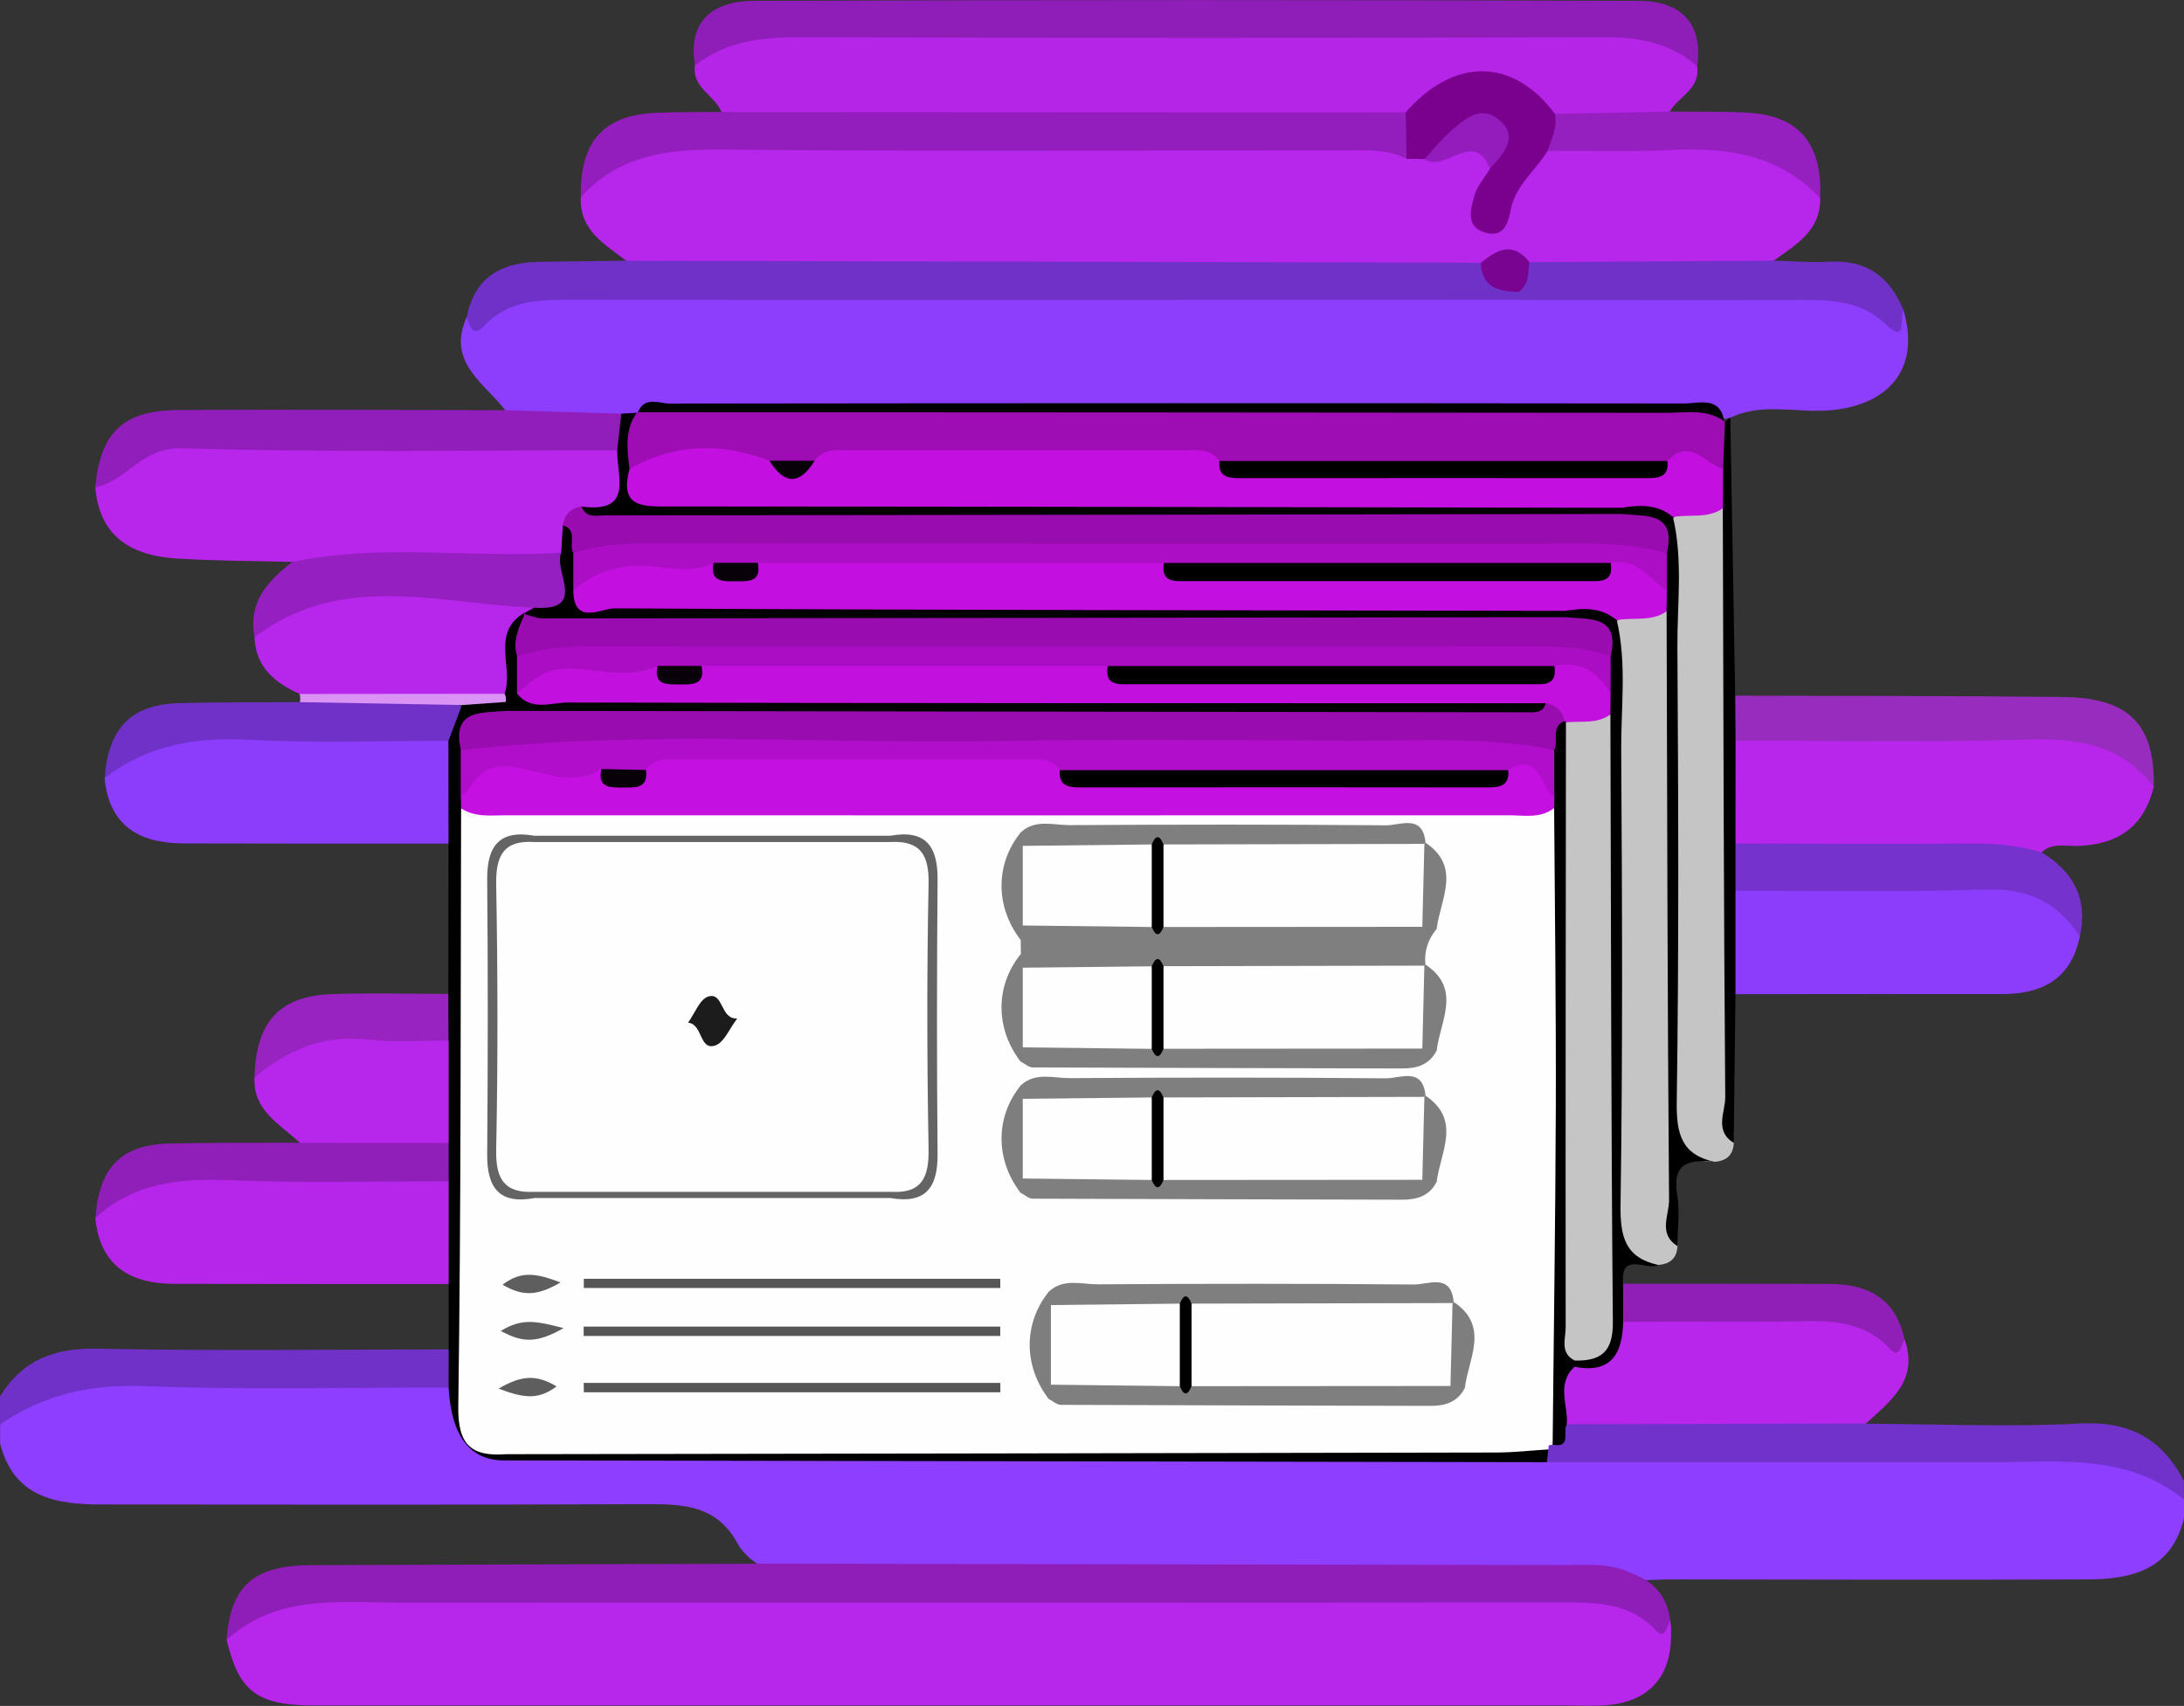 <?xml version="1.0" encoding="UTF-8"?>
<svg id="Layer_1" data-name="Layer 1" xmlns="http://www.w3.org/2000/svg" viewBox="0 0 232.8 181.86">
  <rect x="0" y="0" width="232.8" height="181.86" fill="#333333" stroke="none"/>
  <path d="M232.8,159.85v2c-1.33,5.46-5.48,6.5-10.26,6.52-14.55,.06-29.09,.02-43.64,0-1.82,0-3.63,.02-5.42,.32-27.06-.56-54.13-.08-81.2-.25-2.98-.02-5.98,.22-8.92-.55-1.96-.62-3.81-1.64-4.77-3.4-2.12-3.88-5.53-4.16-9.37-4.14-19.45,.07-38.91,.05-58.36,.03-4.93,0-9.39-.74-10.85-6.51v-2c2.32-3.34,5.41-5.38,9.58-5.44,11.48-.17,22.96-.13,34.44-.01,1.17,.01,2.32,.21,3.39,.71,1.14,.61,1.71,1.71,1.7,2.86-.04,4.31,2.66,4.77,6,4.47,36.49,0,72.96,0,109.44-.01,18.38-.31,36.77-.05,55.16-.16,5.22-.03,9.89,1,13.1,5.58Z" fill="#8d3efe"/>
  <path d="M232.8,159.85c-6.21-5.01-13.59-3.96-20.76-3.97-15.71-.02-31.42,0-47.14,0-.35-.27-.53-.62-.56-1.06,.12-.69,.54-1.16,1.07-1.57,.94-1.1,1.75-2.37,3.37-2.59,8.68-.71,17.37-.28,26.04-.26,1.47,0,2.96,.18,4.08,1.37,7.6,.03,15.22,.39,22.79-.02,5.28-.28,8.76,1.61,11.1,6.11v2Z" fill="#7132cb"/>
  <path d="M47.78,147.91c-10.82-.01-21.65,.27-32.45-.15-5.71-.22-10.71,.91-15.33,4.1v-3c2.41-3.92,5.84-5.19,10.46-5.09,12.44,.27,24.89,.08,37.34,.08,1.35,1.36,1.36,2.71-.01,4.06Z" fill="#6f31c7"/>
  <path d="M202.9,33.06c1.76,5.95-1.25,10.06-7.72,10.67-3.57,.34-7.26-.86-10.73,.79-.62,.17-1.24,.19-1.87,.06-21.09-.47-42.19-.1-63.28-.19-14.78-.06-29.57-.02-44.35,0-2.15,0-4.33-.17-6.43,.52-.93,.24-1.87,.36-2.82,.43-3.99-.2-8.23,1.46-11.83-1.6-2.28-2.93-6.28-5.15-4.13-9.92,4-2.72,8.43-3.47,13.23-3.44,32.76,.19,65.51-.16,98.27,.2,7.92-.11,15.85,.06,23.78-.08,6.12-.11,12.18-.11,17.88,2.56Z" fill="#8d3dfc"/>
  <path d="M194.02,21.13c.06,3.49-2.6,4.95-4.94,6.65-1.11,1.54-2.81,1.67-4.44,1.68-6.75,.05-13.51,.42-20.25-.23-2.74-1.24-5.46-.68-8.18,.14-28.16,.5-56.31,.18-84.47,.17-1.8,0-3.69-.08-4.97-1.73-2.29-1.78-5.02-3.23-4.86-6.77,2.45-5.7,7.39-6.56,12.77-6.57,20.88-.04,41.75-.02,62.63,0,3.97,0,7.96-.33,11.87,.66,.82,.29,1.68,.32,2.54,.37,2.47,1.03,5.93-2.37,7.73,1.7,.25,1.77-1.48,3.28-.59,5.48,2.57-2.54,3.29-6.63,7.1-7.72,5.93-.74,11.87-.6,17.78-.17,4.39,.32,8.52,1.55,10.28,6.35Z" fill="#b726eb"/>
  <path d="M76.91,11.94c-.72-1.78-3.15-2.58-2.84-4.95,1.88-3.98,5.48-4.49,9.26-4.52,11.65-.08,23.3-.03,34.95-.03,17.47,0,34.95-.02,52.42,.01,4.09,0,8.1,.21,10.2,4.62,.37,2.42-1.98,3.2-2.92,4.83-3.49,2.72-7.44,1.4-11.25,1.3-3.81-1.98-7.21-5.36-12.17-3.26-2.12,.9-3.73,2.72-6.05,3.25-8.1,.9-16.22,.35-24.33,.41-13.41,.1-26.83,.06-40.25,0-2.43-.01-5.03,.38-7.02-1.65Z" fill="#b525e8"/>
  <path d="M31.17,59.9c-4.12-.11-8.24-.1-12.34-.36-4.74-.3-8.22-2.26-8.67-7.57,2.13-3.51,5.09-5.51,9.36-5.52,13.93-.03,27.86-.05,41.78,.02,1.5,0,2.99,.14,4.33,.9,2.4,3.24,2.4,5.95-1.7,7.77-1.3,.27-2.38,.82-2.78,2.24-.39,1.06-.92,2.01-2.04,2.47-9.32,.93-18.63,1.14-27.95,.06Z" fill="#b726ea"/>
  <path d="M229.57,83.88c-1.03,4.31-3.91,6.2-8.2,6.3-1.27,.03-2.66-.36-3.76,.69-3,1.64-6.19,.48-9.28,.56-6.14,.16-12.29,.1-18.43,.01-1.82-.03-3.67-.06-5.24-1.24-1.85-3.73-1.65-7.49-.24-11.29,1.45-1.39,3.31-1.45,5.14-1.47,10.14-.09,20.29-.05,30.44-.03,4.68,0,7.99,1.92,9.57,6.45Z" fill="#b726ea"/>
  <path d="M66.77,27.8c27.21,.06,54.41,.12,81.62,.18,3.15,0,6.3,.02,9.46,.04,1.29,1.09,2.89,1.72,4.19,2.8,.22,.42,.16,.8-.17,1.14-33.53,0-67.05,.03-100.58,0-3.53,0-6.97-.11-9.68,2.78-1.24,1.32-1.53-.04-1.85-.94,.81-4.28,3.7-5.83,7.73-5.89,3.1-.04,6.2-.08,9.29-.12Z" fill="#6f31c7"/>
  <path d="M180.9,7.06c-2.91-2.55-6.31-3.12-10.12-3.1-28.35,.11-56.7,.11-85.05,0-4.25-.02-8.21,.31-11.65,3.03-.82-4.93,2.1-6.88,6.25-6.9,31.47-.11,62.94-.11,94.41,0,4.28,.01,6.84,2.25,6.17,6.99Z" fill="#8f1db7"/>
  <path d="M47.8,136.88c-9.74,0-19.48,0-29.23-.02-4.72-.01-7.91-1.92-8.41-7.02,1.69-3.1,4.21-5.16,7.8-5.31,8.89-.36,17.79-.25,26.68-.05,1.32,.03,2.62,.34,3.66,1.28,1.31,3.77,2.05,7.52-.51,11.11Z" fill="#b626ea"/>
  <path d="M221.69,99.86c-.94,4.51-4.01,6.12-8.3,6.11-9.46-.01-18.92,0-28.38,.01-2.58-3.57-1.77-7.31-.57-11.08,.72-.74,1.65-1.19,2.65-1.24,9.27-.47,18.54-.53,27.8,.02,3.72,.22,5.99,2.51,6.81,6.17Z" fill="#8c3dfc"/>
  <path d="M47.8,89.93c-9.41,0-18.82,.01-28.23-.02-4.69-.02-7.95-1.84-8.42-6.98,2.09-3.33,5.07-5.26,9.03-5.39,7.98-.25,15.97-.17,23.95-.04,1.5,.03,3,.25,4.19,1.34,1.27,3.76,2.04,7.51-.53,11.09Z" fill="#8c3dfc"/>
  <path d="M76.91,11.94c24.31,.01,48.61,.03,72.92,.04,1.51,1.62,1.35,3.28,.1,4.96-2-1.05-4.17-.91-6.33-.91-22.26,0-44.53,.12-66.79-.08-5.73-.05-10.88,.6-14.9,5.09-.11-5.99,2.4-8.79,8.17-9.02,2.28-.09,4.56-.06,6.83-.08Z" fill="#941ebd"/>
  <path d="M198.9,151.75c-10.63,.02-21.25,.05-31.88,.07-1.96-2.05-1.69-4.14-.11-6.24,2.99-.67,4.77-2.76,6.19-5.29,10.1-.8,20.32-3.04,29.9,2.45,1.58,4.35-1.46,6.59-4.1,9.01Z" fill="#b726ea"/>
  <path d="M184.81,121.84c-.06,1.3-.79,1.92-2.04,2.01-4.35,0-5.39-2.49-5.37-6.4,.09-19.08,.03-38.16,.06-57.24,0-1.65-.05-3.33,.75-4.87,1.8-1.64,3.67-2.88,6.03-.92-.06,9.09,.11,18.18,.18,27.27,.1,12.42-.29,24.84-.08,37.26,.02,.99-.15,2.01,.48,2.9Z" fill="#c5c5c5"/>
  <path d="M178.81,132.83c-.06,1.3-.79,1.92-2.04,2.01-4.35,0-5.39-2.49-5.37-6.4,.09-19.08,.03-38.16,.06-57.24,0-1.65-.05-3.33,.75-4.87,1.79-1.7,3.67-2.84,6.03-.94,.24,19.86,0,39.73,.14,59.59,.02,2.61-.55,5.28,.44,7.85Z" fill="#c5c5c5"/>
  <path d="M31.94,73.98c-2.64-1.19-4.69-2.85-4.81-6.05,1.25-3.05,3.64-4.85,6.79-5.13,6.77-.6,13.56-.44,20.35-.08,1,.05,1.93,.45,2.64,1.22,.31,.55,.29,1.1-.03,1.64-1.28,1.42-1.57,3.15-1.66,4.99-.08,1.63-.25,3.3-1.98,4.2-7.13,.52-14.29,1.77-21.31-.79Z" fill="#b726eb"/>
  <path d="M65.78,48.01c-15.48-.01-30.97,.24-46.45-.22-4.23-.12-5.84,3.49-9.18,4.17,.56-5.87,2.94-8.21,8.87-8.25,11.61-.07,23.23,0,34.84,.02,4.12,.12,8.23,.25,12.35,.37,.89,1.42,.9,2.74-.44,3.9Z" fill="#911eba"/>
  <path d="M229.57,83.88c-3.49-4.59-8.25-5.21-13.67-5.04-10.29,.32-20.6,.11-30.9,.12-1.03-1.59-.98-3.19-.04-4.8,11.64,.04,23.29,.01,34.93,.14,7.05,.07,9.84,2.94,9.68,9.58Z" fill="#972cbe"/>
  <path d="M31.97,121.83c-2.09-1.99-5.01-3.39-4.84-6.95,1.57-3.63,4.55-5.34,8.28-5.29,4.37,.06,8.96-1.38,13.04,1.44,1.25,3.77,1.57,7.51-.35,11.18-5.42,1.69-10.82,2.39-16.14-.38Z" fill="#b726eb"/>
  <path d="M221.69,99.86c-2.31-3.68-5.52-5.17-9.96-5.03-8.9,.27-17.82,.11-26.73,.12-.99-1.68-.99-3.35,0-5.03,8.44,.01,16.87,.07,25.31,0,2.51-.02,4.93,.24,7.31,.94,3.4,2.07,4.98,4.97,4.07,8.99Z" fill="#7532cd"/>
  <path d="M56.92,64.79c-10.08-.42-20.49-3.92-29.78,3.13-.72-3.71,1.39-6,4.03-8.02,9.49-1.99,19.1-.37,28.64-.98,1.76,1.77,1.74,3.78,.45,5.68-.85,1.26-2.17,1.19-3.35,.18Z" fill="#961fc1"/>
  <path d="M161.86,31.97c0-.28,0-.56,0-.84-.11-1.24-.11-2.44,1.15-3.18,8.69-.05,17.37-.1,26.06-.16,1.97,.04,3.94,.22,5.9,.11,3.96-.23,6.49,1.59,7.93,5.17-.46,.77,.48,3.74-1.92,1.47-2.73-2.57-5.92-2.57-9.27-2.56-9.95,.04-19.9,0-29.85,0Z" fill="#6f31c7"/>
  <path d="M31.97,121.83c5.28,0,10.55,.01,15.83,.02,1.36,1.36,1.36,2.72,0,4.08-7.8-.01-15.6,.2-23.38-.12-5.3-.22-10.17,.29-14.25,4.03,.4-5.41,2.72-7.81,7.92-7.94,4.63-.11,9.26-.06,13.89-.08Z" fill="#901eb8"/>
  <path d="M47.79,78.98c-7.13-.01-14.27,.25-21.37-.12-5.64-.3-10.73,.6-15.26,4.07,.38-5.32,2.82-7.83,7.92-7.97,4.3-.12,8.59-.08,12.89-.11,5.44-.86,10.91-.21,16.37-.34,2.16,1.78,.76,3.12-.55,4.47Z" fill="#6f31c7"/>
  <path d="M165.73,12.14c4.08-.08,8.17-.16,12.25-.25,2.8,.04,5.61-.04,8.41,.13,5.42,.33,7.88,3.34,7.63,9.1-4.31-4.57-9.79-5.43-15.73-5.14-4.43,.22-8.88,.08-13.33,.1-.88-1.54-.31-2.8,.77-3.96Z" fill="#951fbf"/>
  <path d="M203,142.74c-.3,.66-.57,2.11-1.45,1.15-3.43-3.74-7.84-2.99-12.1-3-5.48-.02-10.95,.01-16.43,.02-1.37-1.35-1.36-2.7-.01-4.06,7.32,0,14.65,0,21.97,.02,4.09,0,7.09,1.52,8.01,5.87Z" fill="#901fb8"/>
  <path d="M47.81,110.93c-2.81-.02-5.66,.23-8.44-.1-4.79-.58-8.71,1.03-12.24,4.05,.14-5.91,2.62-8.7,8.21-8.9,4.14-.15,8.29-.03,12.44-.02,1.66,1.65,1.64,3.31,.02,4.98Z" fill="#9823c1"/>
  <path d="M173.01,136.86c0,1.35,0,2.71,.01,4.06-.08,3.37-1.27,5.54-5.17,4.78-.23-.63-.13-1.2,.29-1.72,2.43-2.35,2.14-5.42,2.16-8.38,.1-19.54-.16-39.08,.12-58.61,0-.84-.07-1.69-.01-2.53,.09-1.27,.13-2.56,.12-3.84,.69-3.23-2.58-3.23-3.94-4.8-.08-.55,.1-.99,.53-1.34,2.14-.73,4.25-1.37,5.22,1.64,1.08,4.6,.44,9.27,.47,13.9,.1,16.13,.17,32.27-.07,48.4-.05,3.44,.49,5.65,4.03,6.43-1.25,.67-4.06-1.54-3.76,2.02Z"/>
  <path d="M47.81,110.93c0-1.66-.02-3.32-.02-4.98,0-5.34,.01-10.68,.02-16.02,0-3.65,0-7.3-.01-10.95,.48-1.28,.96-2.55,1.45-3.83,1.28-1.37,2.89-.44,4.34-.64,.44,.27,.67,.66,.67,1.17-1.21,1.73-4.46,1.82-3.95,4.94-.01,1.57,0,3.12,.11,4.69,0,.58,0,1.15,0,1.72,.07,19.72,.06,39.43,.12,59.14,0,2.99-.13,6.07,3.02,7.87,.52,.45,.66,1,.43,1.64q-5.73,.17-6.17-7.78c0-1.35,0-2.71,.01-4.06,0-2.32,0-4.64,0-6.96,0-3.65,0-7.3,0-10.95,0-1.36,0-2.72,0-4.08,0-3.64,0-7.28,0-10.91Z"/>
  <path d="M178.81,132.83c-2.09-1.28-.89-3.29-.9-4.88-.17-20.92-.2-41.85-.26-62.77-.59-.56-.84-1.27-.97-2.05-.16-1.21-.11-2.43-.14-3.65,.46-3.06-2.68-3.08-3.97-4.68-.06-.55,.12-.98,.56-1.32,2.14-.72,4.25-1.35,5.2,1.65,1.08,4.6,.44,9.27,.47,13.9,.1,16.13,.17,32.27-.07,48.4-.05,3.44,.49,5.65,4.03,6.43-2.59-.27-4.57,0-3.98,3.52,.3,1.77,.03,3.63,.02,5.45Z"/>
  <path d="M184.99,89.92c0,1.68,0,3.35,0,5.03,0,3.68,0,7.35,0,11.03-.06,5.28-.13,10.57-.19,15.85-2.09-1.28-.89-3.3-.9-4.88-.17-20.92-.2-41.85-.26-62.78-1.07-1.07-1.04-2.46-1.13-3.82,.05-1.61-.05-3.26,.73-4.76,.18-.2,.37-.39,.56-.58,.21-.17,.42-.34,.64-.5,.17,9.88,.34,19.76,.52,29.64,.01,1.6,.02,3.2,.04,4.8,0,3.65,0,7.31-.01,10.96Z"/>
  <path d="M53.91,74.83c-1.56,.11-3.12,.22-4.68,.33-5.76-.1-11.51-.2-17.27-.31,.07-.29,.06-.58-.03-.87,7.28,0,14.57-.01,21.85-.02,.24,.16,.34,.35,.3,.55-.05,.21-.11,.32-.18,.32Z" fill="#da92f4"/>
  <path d="M24.15,174.83c.41-5.72,2.85-7.96,8.92-7.98,16.55-.07,33.1-.11,49.65-.16,28.07,.05,56.13,.1,84.2,.15,2.31,0,4.66-.24,6.85,.81,2.42,.85,3.96,2.45,4.25,5.08,.63,2.6-1.01,2.59-2.47,1.79-4.98-2.73-10.36-2.09-15.65-2.09-39.46-.03-78.93-.02-118.39-.01-4.97,0-10.03-.51-14.53,2.45-.83,.54-1.89,.65-2.83-.03Z" fill="#8f1db7"/>
  <path d="M53.95,155.69c0-.22,0-.44,0-.67,1.77-2.03,4.22-1.76,6.5-1.77,32.95-.05,65.91-.05,98.86,0,1.98,0,4.03-.09,5.73,1.26-.05,.45-.1,.91-.15,1.36-36.98-.06-73.96-.13-110.95-.19Z"/>
  <path d="M24.15,174.83c5.32-4.87,11.88-3.99,18.27-3.99,41.17,0,82.35,.02,123.52-.02,3.85,0,7.61-.18,10.61,3.02,.91,.97,1.16-.46,1.47-1.12,.64,5.46-1.82,8.72-6.92,9.07-1.49,.1-2.99,.02-4.48,.02-44.33,0-88.65,0-132.98,0-6.24,0-8.15-1.44-9.48-6.99Z" fill="#b726eb"/>
  <path d="M165.05,154.51c-1.81,.11-3.62,.32-5.44,.33-35.22,.07-70.44,.13-105.66,.18-3.64,.27-5.16-.92-5.1-5.06,.3-21.26,.24-42.52,.3-63.78,7.54-1.99,15.22-.68,22.82-.78,30.1-.39,60.21,.34,90.32-.13,1.32-.02,2.67-.06,3.87,.7,1.31,1.73,1.09,3.78,1.09,5.75,.03,16.09,.17,32.18-.08,48.27-.07,4.67-.33,9.44-1.67,14.01l-.42,.08-.03,.42Z" fill="#fefefe"/>
  <path d="M165.5,154.01c.12-12.05,.3-24.1,.34-36.15,.03-10.57-.11-21.15-.18-31.72-.38-.39-.65-.85-.81-1.38-.35-1.62-.31-3.26-.21-4.9,.37-1.34,.23-3.08,2.39-2.97,.43,.46,.73,.99,.93,1.59,.92,5.44,.42,10.92,.45,16.38,.08,14.59,.02,29.18,.03,43.77,0,2.16,.1,4.31-.59,6.4,0,.22,0,.44,0,.66-1.98,1.81-.7,4.07-.83,6.13-.51,.72,.57,2.56-1.52,2.19Z"/>
  <path d="M172.85,54.13c0,.22,0,.44,0,.67-1.46,1.79-3.52,1.64-5.5,1.64-33.21,.02-66.41,.04-99.62-.04-2.1,0-4.86,.84-5.74-2.4,5.59,.74,3.75-3.23,3.8-6,.15-1.3,.29-2.6,.44-3.9,.58-.03,1.16-.06,1.75-.1,.1,.24,.21,.48,.32,.72,.34,2.05-.54,4.23,.72,6.17,2.24,2.08,5.03,1.44,7.61,1.44,29.74,0,59.49,.13,89.23,.16,2.42,0,5.06-.58,7,1.63Z"/>
  <path d="M67.97,44.01c.69-1.82,2.27-.99,3.41-.99,36.05-.05,72.09-.05,108.14-.01,1.65,0,3.89-.83,4.29,2.01,0,0,.06-.07,.06-.07-1.54,.84-3.21,.68-4.87,.68-34.18-.09-68.36,0-102.54-.07-2.91,0-6.04,.68-8.55-1.62l.05,.07Z"/>
  <path d="M165.73,12.14c.35,1.44-.39,2.66-.77,3.95-1.3,2.1-3.44,3.72-3.92,6.26-.33,1.73-.89,3.03-2.84,2.41-1.98-.64-1.42-2.45-1.07-3.81,.28-1.07,1.11-1.99,1.7-2.98,.81-1.41,1.06-2.91-.47-3.86-1.14-.71-2.29,.17-3.06,1.02-.96,1.06-2.35,1.14-3.45,1.83-.64-.01-1.28-.02-1.92-.03-.03-1.65-.06-3.31-.09-4.96,5.18-5.89,11.42-5.83,15.9,.16Z" fill="#7a018e"/>
  <path d="M151.85,16.96c.87-.95,1.68-1.98,2.64-2.84,1.47-1.32,3.26-2.94,5.15-1.47,2.38,1.85,.67,3.71-.81,5.32-1.75-4.31-4.83,.55-6.98-1.01Z" fill="#941bbc"/>
  <path d="M163.02,27.94c-.16,1.14,.01,2.4-1.15,3.18-2.11-.03-3.92-.45-4.02-3.1,1.7-1.41,3.41-2.33,5.17-.08Z" fill="#790492"/>
  <path d="M61.99,54c.48,1.28,1.61,.94,2.53,.94,36.11-.04,72.22-.09,108.33-.15,2.58,.27,5.85-.25,4.83,4.18-1.98,1.68-4.18,.38-6.26,.38-35.27,.02-70.55-.06-105.82,.06-1.17,0-2.3,.4-3.47,.24-2.27-.32-1.22-2.56-2.14-3.68,.2-1.13,.86-1.8,2-1.99Z" fill="#990caf"/>
  <path d="M59.99,56c1.68,.5,.56,2.06,1.13,2.98,1,1.04,1.08,2.6,2.13,3.61,5.23,1.5,10.6,.84,15.87,.8,27.08-.18,54.17,.18,81.25,.09,2.27,0,4.72-.45,6.5,1.64,0,.22,0,.44,0,.66-1.46,1.8-3.53,1.64-5.51,1.64-33.45,.02-66.89,.02-100.34,0-1.33,0-2.67-.02-3.91-.6-.65-.3-1.03-.81-1.14-1.51,.32-.18,.64-.35,.96-.53,5.76,.41,2.04-3.86,2.89-5.87,.06-.98,.12-1.95,.18-2.93Z"/>
  <path d="M172.85,54.13c-33.78-.06-67.55-.13-101.33-.14-2.88,0-5.57,.23-4.41-4.01,4.18-5.29,9.49-3.6,14.72-2.39,2.17,3.19,4,1.03,5.88-.41,5.75-1.53,11.6-.61,17.4-.75,6.32-.15,12.65-.07,18.98-.01,2.17,.02,4.35,.07,6.23,1.39,1.24,1.24,2.72,1.75,4.49,1.75,12.82,0,25.63,.04,38.45-.03,1.19,0,2.32-.21,3.27-1,2.93-2.23,5.32-1.8,7.14,1.45,0,1.4-.02,2.8-.02,4.2-1.62,1.16-3.54,.6-5.31,.94-1.64-1.39-3.54-1.31-5.49-.99Z" fill="#c310e0"/>
  <path d="M166.85,65.12c-33.78-.06-67.56-.08-101.34-.27-1.4,0-4.35,1.88-4.4-1.9,.98-2.57,2.64-3.68,5.59-3.73,3.1-.05,6.16,0,9.24,.25,2.41,2.2,4.49-.35,6.76-.47,13.64,.05,27.27-.3,40.89,.17,1.65,.77,3.29,1.39,5.2,1.39,12.75-.02,25.5,.01,38.24-.03,1.33,0,2.65-.08,3.83-.81,3.48-1.48,5.45,.22,6.81,3.23,0,.74-.02,1.48-.03,2.22-1.62,1.15-3.54,.6-5.31,.94-1.64-1.39-3.54-1.31-5.49-.99Z" fill="#c310e0"/>
  <path d="M55.95,65.32l-.04,.16c1.14,1.38,.33,2.94,.43,4.42,.03,1.27-.09,2.6,1.44,3.2,7.3,.51,14.59,.31,21.88,.26,26.2-.17,52.4,.29,78.59,.19,2.27,0,4.7-.46,6.64,1.32-1.21,3.51-4.26,2.5-6.67,2.5-23.61,.08-47.22,.05-70.83,.05-9.14,0-18.29,.02-27.43-.02-2.13,0-4.39,.3-6.01-1.64,0-.32-.02-.63-.04-.95,.06-.3,.02-.59-.12-.87,.99-2.81-1.54-6.51,2.16-8.64Z"/>
  <path d="M164.78,74.97c-34.75,0-69.5,0-104.24-.08-1.8,0-3.91,.95-5.42-.95,.84-2.62,2.22-4.01,5.4-3.87,3.11,.14,6.24-.02,9.36,.36,2.48,2.14,4.53-.12,6.75-.68,13.68-.14,27.35-.79,41.01,.33,1.61,.9,3.28,1.47,5.19,1.46,12.65-.02,25.3,0,37.95-.03,1.5,0,3.01-.05,4.31-.96,3.5-1.43,5.75-.4,6.59,3.37,0,.74-.02,1.48-.03,2.22-1.28,1.99-2.88,2.14-4.74,.84l-.14-.14c-.99-.29-1.57-1.01-1.99-1.89Z" fill="#c210df"/>
  <path d="M55.12,69.96c-.52-1.63,.18-3.05,.8-4.48,.64,.15,1.27,.44,1.91,.44,36.34-.03,72.69-.08,109.03-.13,2.58,.27,5.85-.25,4.83,4.18-29.97,1.16-59.94-.37-89.91-.02-8.89,.1-17.77,.28-26.66,.02Z" fill="#990caf"/>
  <path d="M166.92,77c1.6-.16,3.3,.21,4.74-.84,.06,21.6,.07,43.2,.26,64.8,.03,3.16-1.28,4.14-4.06,4.08-1.61-.81-.97-2.32-.97-3.52-.02-21.5,.01-43.01,.03-64.51Z" fill="#c5c5c5"/>
  <path d="M55.12,69.96c2.38-.81,4.82-1.05,7.34-1.05,33.96,.04,67.92,.04,101.88,0,2.53,0,4.96,.24,7.34,1.05,0,1.32,0,2.65,0,3.97-1.34-2.34-3.25-3.49-6-2.94-1.09,.96-2.43,.93-3.75,.93-13.37,.02-26.75,.03-40.12,0-1.32,0-2.66,.03-3.75-.93h-43.28c-1.57,1.18-3.14,1.18-4.7,0-2.9,1.39-6.12,.42-8.94,.29-3.02-.14-4.3,1.16-6.03,2.66,0-1.32,0-2.65,0-3.97Z" fill="#ab0dc4"/>
  <path d="M165.69,84.92c-.01,.41-.02,.81-.03,1.22-1.46,1.14-3.18,.77-4.82,.77-35.61,.01-71.23,.01-106.84,0-1.65,0-3.35,.25-4.85-.74,0-.42-.02-.84-.02-1.27,1.67-4.54,3.71-5.61,9.59-4.5,1.75,.33,3.54,.58,5.27,1.07,2.58,2.23,4.04-.33,5.87-1.39,13.57-1.14,27.15-.46,40.72-.37,1,0,1.93,.45,2.75,1.05,1.12,1.04,2.35,1.74,3.97,1.74,13.26,.01,26.52,.11,39.79-.06,.84-.01,1.62-.32,2.32-.79,4.22-3,5.27,.11,6.29,3.27Z" fill="#c410e1"/>
  <path d="M164.78,74.97c1.1,.17,1.76,.81,1.99,1.89-1.53,.62-.58,2.12-1.1,3.1-3.36,1.24-6.83,.34-10.23,.4-26.25,.48-52.49-.88-78.73-.33-8.59,.18-17.21-.39-25.78,.65-.68,.08-1.29-.26-1.8-.71-1.01-4.41,2.22-3.94,4.82-4.19,36.28,.05,72.55,.11,108.83,.15,.8,0,1.69,.1,2-.96Z" fill="#990caf"/>
  <path d="M49.13,79.96c19.39-2.18,38.85-.6,58.27-.97,12.47-.24,24.96-.06,37.44-.04,6.96,.01,13.94-.42,20.83,1.01,0,1.65,0,3.31,.01,4.96-1.61-.98-1.53-4.92-4.91-2.82-1.15,.84-2.48,.82-3.81,.82-13.39,.02-26.79,.02-40.18,0-1.32,0-2.66,.03-3.81-.82-.9-1.33-2.28-1.16-3.6-1.16-12.3,0-24.61,0-36.91,0-1.31,0-2.7-.19-3.61,1.14-1.61,1.03-3.2,1.11-4.76-.1-3.09,2.03-6.72,.08-9.41-.23-3.82-.44-3.9,1.96-5.57,3.16,0-1.65,0-3.3,0-4.95Z" fill="#b00eca"/>
  <path d="M76.07,60c-2.77,1.41-5.74,.12-8.6,.34-2.71,.21-4.51,1.08-6.36,2.61,0-1.32,0-2.65,0-3.97,2.38-.81,4.81-1.05,7.34-1.04,32.13,.04,64.25,.03,96.38,.03,4.31,0,8.64-.24,12.85,1.02,0,1.33,0,2.65,0,3.98-1.88-1.22-3.2-3.59-5.99-2.95-1.09,.96-2.43,.93-3.75,.93-13.38,.02-26.75,.02-40.13,0-1.32,0-2.66,.03-3.75-.93-14.42,0-28.85,0-43.27,0-1.57,1.19-3.14,1.19-4.71,0Z" fill="#ac0ec5"/>
  <path d="M129.99,49.14c-.91-1.32-2.29-1.15-3.61-1.15-11.98,0-23.95,0-35.93,0-1.31,0-2.7-.18-3.62,1.13-1.61,1.05-3.21,1.05-4.82,0-5.1-1.97-10.08-1.86-14.91,.86-.27-2.09-.53-4.17,.81-6.04,36.56,.02,73.12,.03,109.69,.07,2.12,0,4.35-.48,6.27,.95-.07,1.68-.14,3.36-.2,5.03-1.93-.58-3.55-3.36-5.93-.85-1.14,.85-2.48,.81-3.8,.81-13.38,.02-26.76,.02-40.15,0-1.32,0-2.66,.03-3.8-.81Z" fill="#9e0db4"/>
  <path d="M108.82,101.7c0-.51-.01-1.01-.02-1.52-.39-.58-.34-1.11,.15-1.61,4.34-1.85,8.79-1.24,13.23-.53,.92,.84,1.84,.73,2.74-.06,8.91-.98,17.82-.88,26.73-.08,.61,.23,1.1,.6,1.49,1.12-.92,1.11-1.35,2.37-1.2,3.82-.22,.22-.43,.44-.64,.66-8.76,1.71-17.56,1.12-26.36,.36-.87-.83-1.76-.96-2.69-.08-4.44,.72-8.88,1.34-13.23-.47-.51-.48-.57-1.01-.2-1.6Z" fill="#7f7f7f"/>
  <path d="M62.22,136.32h44.4c0,.33,0,.66,.01,.98H62.23c0-.33,0-.66,0-.98Z" fill="#565656"/>
  <path d="M106.63,148.42H62.23c0-.33,0-.67-.01-1h44.41c0,.33,0,.67,0,1Z" fill="#565656"/>
  <path d="M106.63,142.42H62.22c0-.33,0-.67-.01-1h44.41c0,.33,0,.67,0,1Z" fill="#565656"/>
  <path d="M153.14,125.98c-.78,1.53-2.11,1.92-3.72,1.91-13.11-.04-26.22-.05-39.34-.11-.43,0-.86-.41-1.29-.63-.39-.58-.34-1.11,.15-1.61,4.35-1.85,8.79-1.24,13.24-.53,.92,.85,1.83,.74,2.73-.06,8.91-.99,17.82-.88,26.74-.09,.61,.23,1.1,.6,1.49,1.12Z" fill="#7f7f7f"/>
  <path d="M156.14,147.96c-.78,1.53-2.11,1.92-3.72,1.91-13.11-.04-26.22-.05-39.34-.11-.43,0-.86-.41-1.29-.63-.39-.58-.34-1.11,.15-1.61,4.35-1.85,8.79-1.24,13.24-.53,.92,.85,1.83,.74,2.73-.06,8.91-.99,17.82-.88,26.74-.09,.61,.23,1.1,.6,1.49,1.12Z" fill="#7f7f7f"/>
  <path d="M153.14,111.99c-.78,1.53-2.11,1.92-3.72,1.91-13.11-.04-26.22-.05-39.34-.11-.43,0-.86-.41-1.29-.63-.39-.58-.34-1.11,.15-1.61,4.35-1.85,8.79-1.24,13.24-.53,.92,.85,1.83,.74,2.73-.06,8.91-.99,17.82-.88,26.74-.09,.61,.23,1.1,.6,1.49,1.12Z" fill="#7f7f7f"/>
  <path d="M108.82,88.72c1.56-1.43,3.47-.75,5.21-.76,11.24-.07,22.48-.08,33.72,.02,1.49,.01,3.91-1.24,4.2,1.84-.21,.22-.43,.44-.64,.67-8.77,1.72-17.57,1.12-26.37,.37-.86-.83-1.76-.96-2.69-.08-4.44,.72-8.88,1.33-13.23-.46-.51-.48-.58-1.01-.2-1.6Z" fill="#7f7f7f"/>
  <path d="M111.82,137.67c1.56-1.43,3.47-.75,5.21-.76,11.24-.07,22.48-.08,33.72,.02,1.49,.01,3.91-1.24,4.2,1.84-.21,.22-.43,.44-.64,.67-8.77,1.72-17.57,1.12-26.37,.36-.86-.83-1.76-.96-2.69-.08-4.44,.72-8.88,1.33-13.23-.46-.51-.48-.58-1.01-.2-1.6Z" fill="#7f7f7f"/>
  <path d="M108.82,115.69c1.56-1.43,3.47-.75,5.21-.76,11.24-.07,22.48-.08,33.72,.02,1.49,.01,3.91-1.24,4.2,1.84-.21,.22-.43,.44-.64,.67-8.77,1.72-17.57,1.12-26.37,.36-.86-.83-1.76-.96-2.69-.08-4.44,.72-8.88,1.33-13.23-.46-.51-.48-.58-1.01-.2-1.6Z" fill="#7f7f7f"/>
  <path d="M56.95,127.72c-3.77,.69-5.05-1.14-5.02-4.69,.08-9.75,.09-19.5,0-29.25-.03-3.57,1.27-5.35,5.02-4.69,.26,.55,.18,1.06-.22,1.51-2.06,1.79-2.39,4.15-2.37,6.71,.04,7.4,.04,14.79,0,22.19-.01,2.56,.32,4.92,2.4,6.7,.4,.46,.46,.97,.19,1.51Z" fill="#646464"/>
  <path d="M94.92,89.09c3.77-.68,5.05,1.14,5.02,4.69-.08,9.75-.09,19.5,0,29.25,.03,3.58-1.28,5.34-5.03,4.68-.26-.55-.18-1.06,.22-1.51,2.06-1.79,2.39-4.15,2.37-6.71-.04-7.4-.04-14.79,0-22.19,.01-2.56-.32-4.92-2.4-6.7-.4-.46-.46-.97-.19-1.51Z" fill="#646464"/>
  <path d="M94.92,127.05c0,.22,0,.44,0,.66H56.95c0-.22,0-.44,0-.66,1.3-1.63,3.19-1.69,5.01-1.72,9.32-.13,18.64-.13,27.95,0,1.82,.02,3.7,.08,5.01,1.72Z" fill="#646464"/>
  <path d="M94.92,89.09c0,.22,0,.44,0,.66-1.3,1.63-3.19,1.69-5.01,1.72-9.32,.13-18.64,.13-27.95,0-1.82-.02-3.7-.08-5.01-1.72,0-.22,0-.44,0-.66h37.97Z" fill="#646464"/>
  <path d="M108.82,88.72c.07,.49,.14,.97,.2,1.46,1.8,2.83,1.8,5.66,0,8.49-.08,.51-.15,1.01-.23,1.52-2.72-3.52-2.71-8.11,.02-11.46Z" fill="#7e7e7e"/>
  <path d="M111.82,137.67c.07,.49,.14,.97,.2,1.46,1.8,2.83,1.81,5.66,0,8.49-.08,.51-.15,1.01-.23,1.52-2.72-3.53-2.71-8.12,.03-11.47Z" fill="#7e7e7e"/>
  <path d="M109.02,111.65c-.08,.51-.15,1.01-.23,1.52-2.72-3.53-2.71-8.11,.02-11.47,.07,.49,.14,.98,.21,1.47,1.8,2.83,1.8,5.66,0,8.49Z" fill="#7e7e7e"/>
  <path d="M108.82,115.69c.07,.49,.14,.97,.2,1.46,1.8,2.83,1.8,5.66,0,8.49-.08,.51-.15,1.01-.23,1.52-2.72-3.53-2.71-8.12,.03-11.47Z" fill="#7e7e7e"/>
  <path d="M153.14,99.01c-.51-.07-1.02-.14-1.53-.21-1.69-2.99-1.72-5.94,.22-8.84,0,0,.12-.13,.12-.13,3.87,2.61,1.58,6.02,1.19,9.18Z" fill="#7e7e7e"/>
  <path d="M153.14,125.98c-.51-.07-1.02-.14-1.53-.21-1.69-2.99-1.72-5.94,.22-8.84,0,0,.12-.13,.12-.13,3.87,2.61,1.58,6.02,1.19,9.18Z" fill="#7e7e7e"/>
  <path d="M153.14,111.99c-.51-.07-1.02-.14-1.53-.21-1.69-2.99-1.72-5.94,.22-8.84,0,0,.11-.12,.11-.12,3.9,2.6,1.58,6.01,1.2,9.17Z" fill="#7e7e7e"/>
  <path d="M156.14,147.96c-.51-.07-1.02-.14-1.53-.21-1.69-2.99-1.72-5.94,.22-8.84,0,0,.12-.13,.12-.13,3.87,2.61,1.58,6.02,1.19,9.18Z" fill="#7e7e7e"/>
  <path d="M59.75,136.71c-2.53,1.48-4.06,1.48-6.18,.24,1.97-1.49,3.54-1.24,6.18-.24Z" fill="#5e5e5e"/>
  <path d="M53.38,141.88c2.32-1.42,3.84-1.03,6.69-.3-2.89,1.66-4.41,1.54-6.69,.3Z" fill="#5e5e5e"/>
  <path d="M53.15,148.03c2.53-1.48,4.06-1.48,6.18-.24-1.97,1.49-3.54,1.24-6.18,.24Z" fill="#5e5e5e"/>
  <path d="M129.99,49.14c15.92,0,31.84,0,47.75,0,.18,1.68-.88,1.83-2.17,1.83-14.47-.01-28.94-.01-43.41,0-1.29,0-2.35-.15-2.17-1.83Z"/>
  <path d="M82.02,49.12c1.61,0,3.21,0,4.82,0-1.6,2.58-3.22,2.58-4.82,0Z" fill="#09010a"/>
  <path d="M124.06,60.01c15.88,0,31.75,0,47.63,0,.34,2.13-1.16,1.94-2.47,1.94-14.23,0-28.45,0-42.68,0-1.32,0-2.81,.19-2.48-1.94Z"/>
  <path d="M76.07,60c1.57,0,3.14,0,4.71,0,.41,2.09-1.02,1.97-2.36,1.97-1.34,0-2.77,.11-2.36-1.97Z" fill="#09010a"/>
  <path d="M118.07,71c15.87,0,31.75,0,47.62,0,.34,2.13-1.16,1.94-2.48,1.94-14.22,0-28.45,0-42.67,0-1.31,0-2.81,.2-2.47-1.94Z"/>
  <path d="M70.08,70.99c1.57,0,3.14,0,4.7,0,.42,2.09-1.02,1.97-2.35,1.97-1.33,0-2.77,.12-2.35-1.97Z" fill="#09010a"/>
  <path d="M112.98,82.1c15.93,0,31.86,0,47.79,0,.15,1.66-.88,1.84-2.19,1.84-14.47-.02-28.95-.02-43.42,0-1.31,0-2.33-.18-2.19-1.84Z"/>
  <path d="M64.1,81.98c1.59,.03,3.17,.06,4.76,.1,.25,2.04-1.18,1.86-2.47,1.87-1.33,0-2.72,.08-2.29-1.97Z" fill="#09010a"/>
  <path d="M151.83,89.96c-.07,2.95-.15,5.89-.22,8.84l-27.59,.02c-2.12-2.93-2.12-5.87,0-8.8,9.27-.02,18.54-.04,27.81-.06Z" fill="#fefefe"/>
  <path d="M151.83,102.94c-.07,2.95-.15,5.9-.22,8.84-9.2,0-18.4,.01-27.59,.02-2.12-2.93-2.12-5.87,0-8.8,9.27-.02,18.54-.04,27.81-.06Z" fill="#fefefe"/>
  <path d="M109.02,111.65c0-2.83,0-5.66,0-8.49,4.58-.05,9.16-.1,13.74-.15,.95,2.93,.95,5.87,0,8.8-4.58-.05-9.16-.1-13.74-.16Z" fill="#fefefe"/>
  <path d="M109.02,98.66c0-2.83,0-5.66,0-8.49,4.58-.05,9.16-.1,13.74-.15,.95,2.93,.95,5.87,0,8.8-4.58-.05-9.16-.1-13.74-.16Z" fill="#fefefe"/>
  <path d="M122.77,98.82c0-2.93,0-5.87,0-8.8,.42-1.03,.83-1.04,1.25,0,0,2.93,0,5.87,0,8.8-.42,1.03-.83,1.03-1.25,0Z"/>
  <path d="M122.77,111.81c0-2.93,0-5.87,0-8.8,.42-1.03,.83-1.04,1.25,0,0,2.93,0,5.87,0,8.8-.42,1.03-.83,1.03-1.25,0Z"/>
  <path d="M151.83,116.93c-.07,2.95-.15,5.89-.22,8.84-9.2,0-18.4,.01-27.59,.02-2.12-2.93-2.12-5.87,0-8.8,9.27-.02,18.54-.04,27.81-.06Z" fill="#fefefe"/>
  <path d="M109.02,125.63c0-2.83,0-5.66,0-8.49,4.58-.05,9.16-.1,13.74-.15,.95,2.93,.95,5.87,0,8.8-4.58-.05-9.16-.1-13.74-.16Z" fill="#fefefe"/>
  <path d="M122.77,125.79c0-2.93,0-5.87,0-8.8,.42-1.02,.83-1.03,1.25,0v8.8c-.42,1.03-.84,1.03-1.25,0Z"/>
  <path d="M154.83,138.91c-.07,2.95-.15,5.89-.22,8.84-9.2,0-18.4,.01-27.59,.02-2.12-2.93-2.12-5.87,0-8.8,9.27-.02,18.54-.04,27.81-.06Z" fill="#fefefe"/>
  <path d="M112.02,147.61c0-2.83,0-5.66,0-8.49,4.58-.05,9.16-.1,13.74-.15,.95,2.93,.95,5.87,0,8.8-4.58-.05-9.16-.1-13.74-.16Z" fill="#fefefe"/>
  <path d="M125.76,147.77c0-2.93,0-5.87,0-8.8,.42-1.03,.83-1.04,1.25,0,0,2.93,0,5.87,0,8.8-.42,1.03-.83,1.03-1.25,0Z"/>
  <path d="M56.95,89.76c12.66,0,25.31,0,37.97,0,3.24-.17,4.13,1.42,4.06,4.54-.19,9.4-.17,18.81,0,28.21,.05,3.07-.77,4.75-4.06,4.54-12.66,0-25.31,0-37.97,0-3.24,.17-4.13-1.42-4.06-4.54,.19-9.4,.17-18.81,0-28.21-.05-3.07,.77-4.75,4.06-4.54Z" fill="#fefefe"/>
  <path d="M78.58,108.58c-.82,1.06-1.38,2.55-2.34,2.87-1.72,.57-1.31-2.29-2.9-2.43,.71-.97,1.25-2.51,2.16-2.79,1.65-.49,1.26,2.45,3.08,2.34Z" fill="#1c1c1c"/>
</svg>